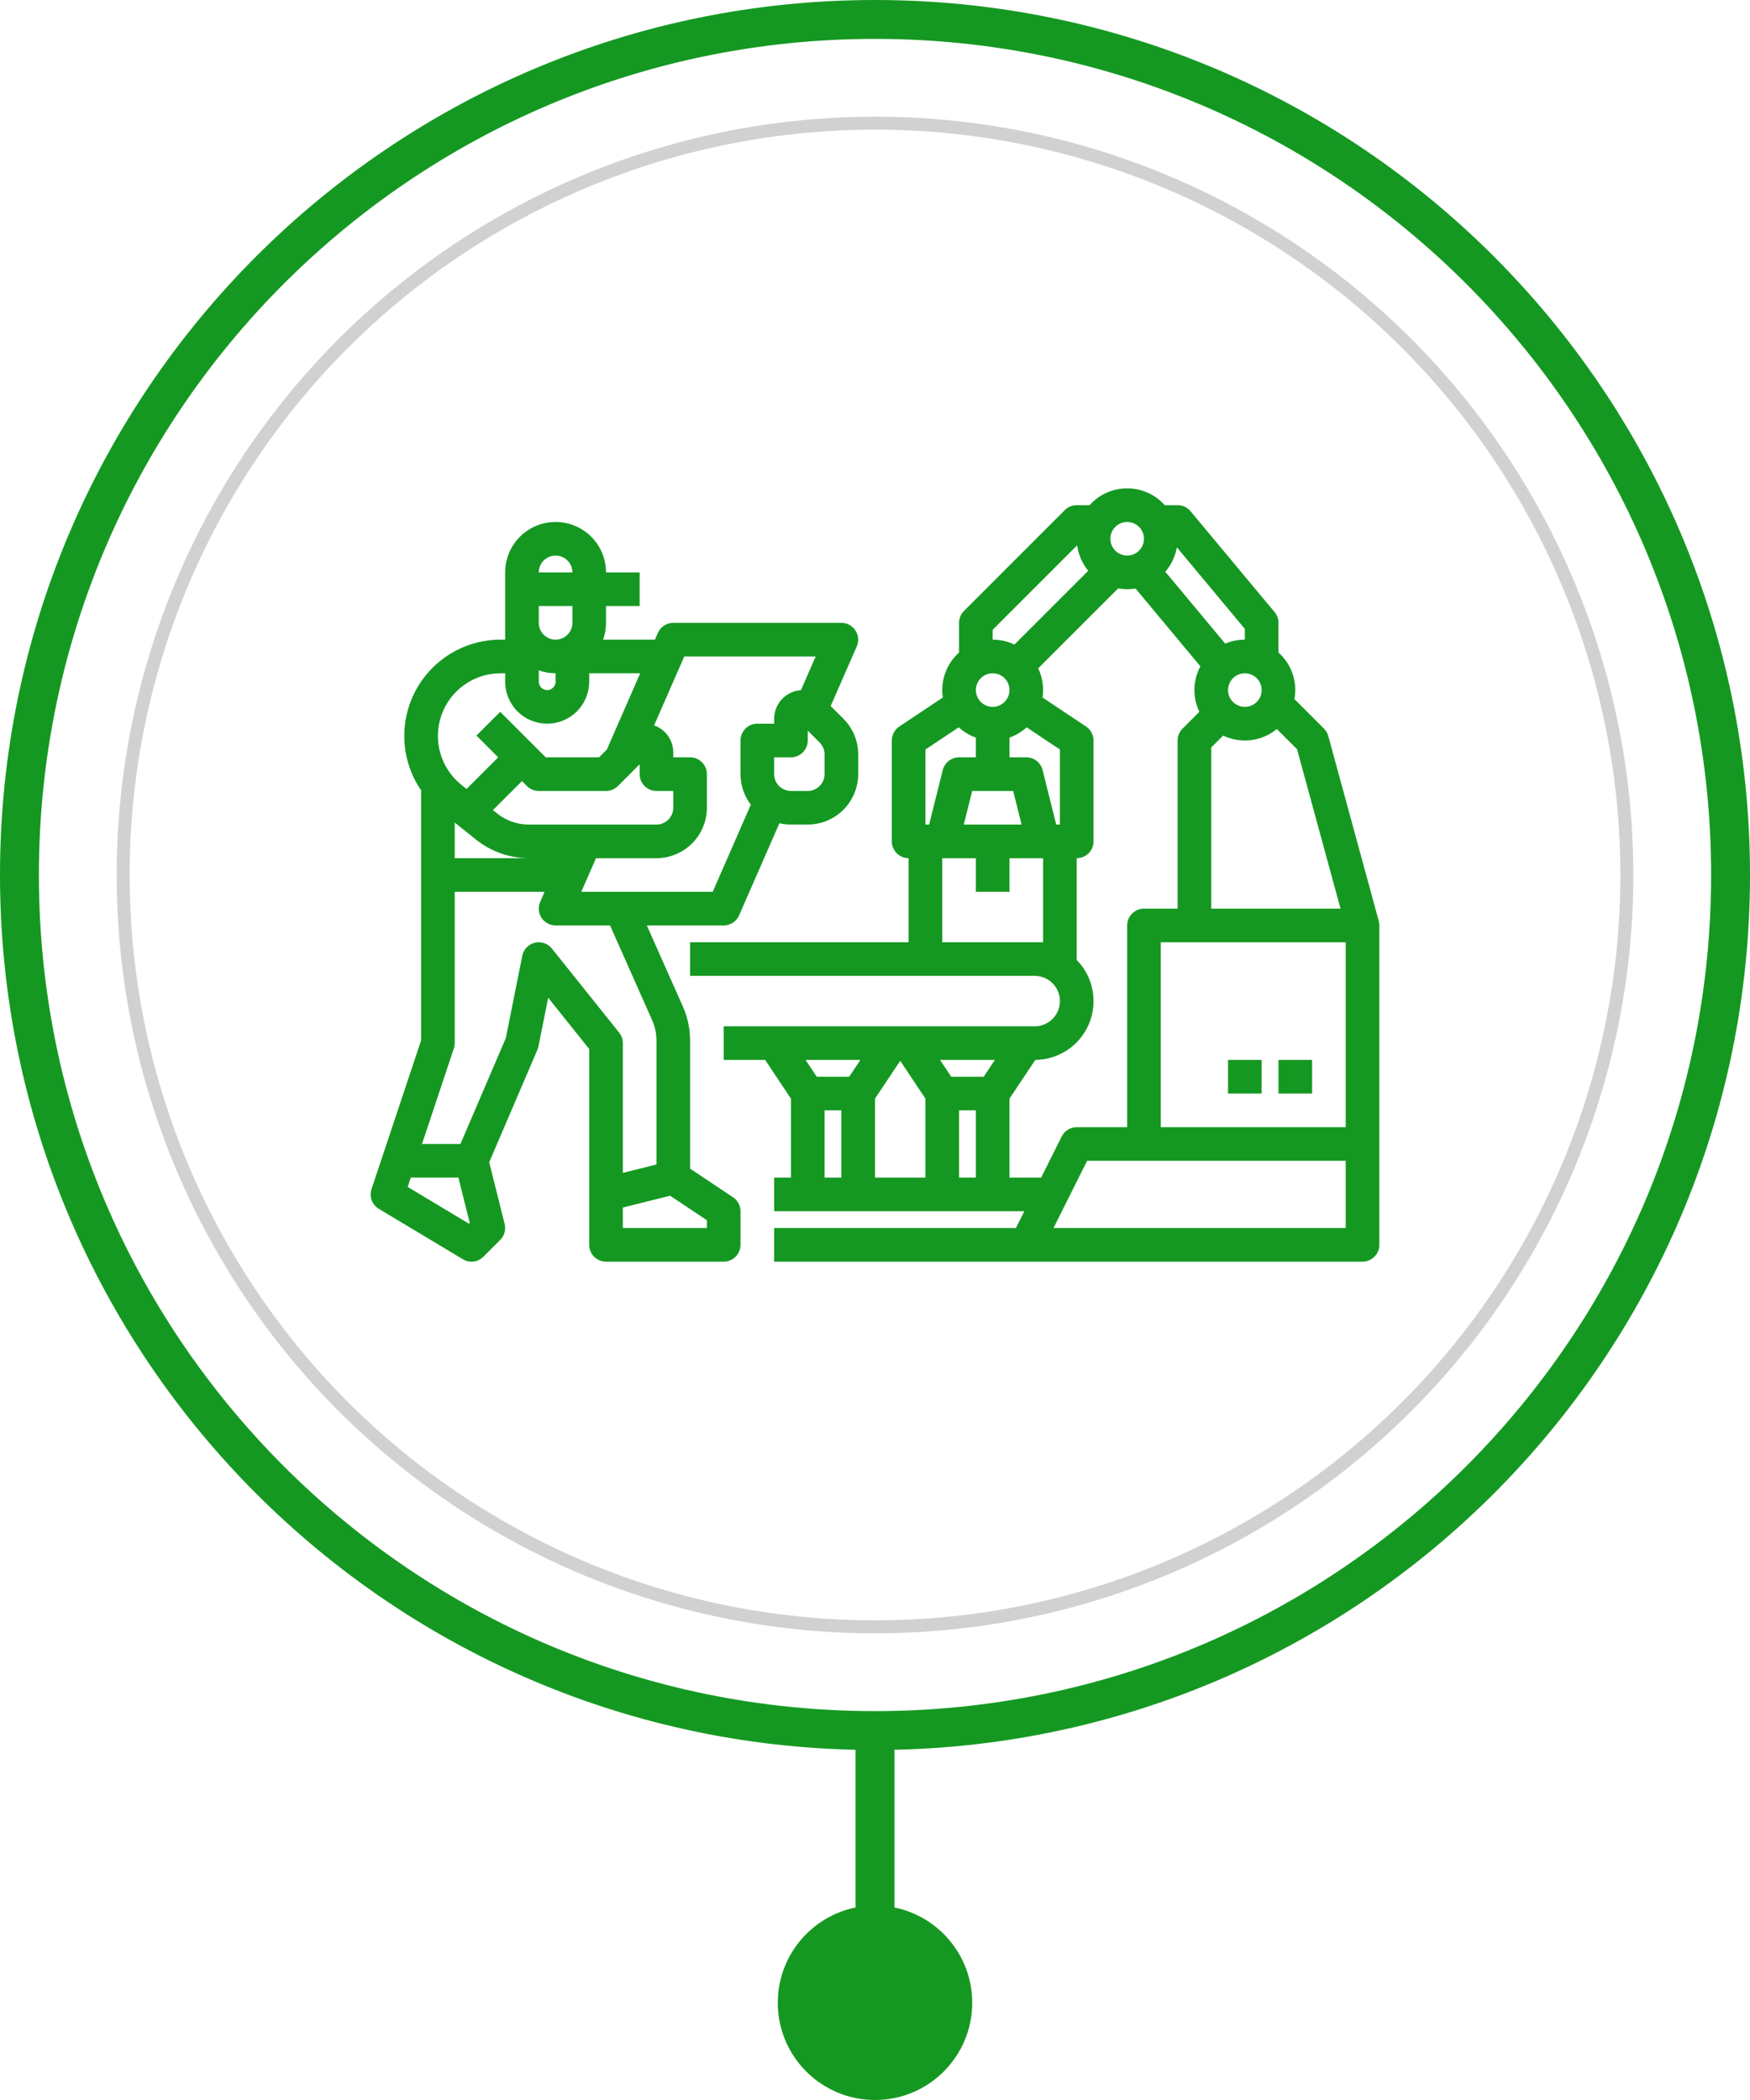 <svg width="135" height="162" viewBox="0 0 135 162" fill="none" xmlns="http://www.w3.org/2000/svg">
<circle cx="67.5" cy="67.5" r="58" stroke="#D1D1D1"/>
<circle cx="67.5" cy="154.5" r="7.5" fill="#159822"/>
<path d="M132.5 67.5C132.5 103.399 103.399 132.5 67.5 132.5C31.602 132.5 2.5 103.399 2.5 67.5C2.5 31.602 31.602 2.5 67.5 2.5C103.399 2.5 132.5 31.602 132.5 67.5ZM67.5 134.5C104.503 134.5 134.5 104.503 134.5 67.5C134.5 30.497 104.503 0.5 67.5 0.5C30.497 0.5 0.5 30.497 0.5 67.5C0.5 104.503 30.497 134.5 67.5 134.5Z" fill="#159822" stroke="#159822"/>
<path fill-rule="evenodd" clip-rule="evenodd" d="M66 148L66 134L69 134L69 148L66 148Z" fill="#159822"/>
<path d="M29.223 93.253L35.708 97.143C35.956 97.292 36.246 97.354 36.533 97.318C36.821 97.283 37.087 97.153 37.292 96.948L38.589 95.651C38.747 95.493 38.862 95.296 38.922 95.081C38.981 94.865 38.984 94.637 38.93 94.42L37.739 89.656L41.458 80.98C41.493 80.897 41.52 80.811 41.537 80.723L42.288 76.968L45.453 80.924V96.031C45.453 96.202 45.487 96.37 45.552 96.528C45.617 96.685 45.712 96.828 45.833 96.948C45.953 97.069 46.096 97.164 46.254 97.229C46.411 97.295 46.58 97.328 46.75 97.328H55.828C55.998 97.328 56.167 97.295 56.324 97.229C56.482 97.164 56.625 97.069 56.745 96.948C56.866 96.828 56.961 96.685 57.026 96.528C57.092 96.37 57.125 96.202 57.125 96.031V93.438C57.125 93.224 57.072 93.014 56.971 92.826C56.871 92.637 56.725 92.477 56.547 92.359L53.234 90.15V80.273C53.236 79.365 53.045 78.468 52.675 77.639L49.898 71.391H55.828C56.08 71.391 56.327 71.317 56.538 71.179C56.749 71.041 56.915 70.845 57.016 70.614L60.126 63.506C60.417 63.574 60.716 63.609 61.016 63.609H62.312C63.344 63.608 64.333 63.198 65.062 62.469C65.792 61.739 66.202 60.75 66.203 59.719V58.199C66.204 57.688 66.105 57.182 65.909 56.71C65.713 56.237 65.426 55.809 65.064 55.448L64.081 54.466L66.094 49.864C66.181 49.666 66.217 49.45 66.199 49.236C66.181 49.021 66.109 48.814 65.992 48.634C65.874 48.454 65.713 48.306 65.523 48.203C65.334 48.1 65.122 48.047 64.906 48.047H51.938C51.685 48.047 51.439 48.12 51.228 48.258C51.017 48.396 50.85 48.593 50.749 48.824L50.522 49.344H46.527C46.675 48.927 46.75 48.489 46.75 48.047V46.75H49.344V44.156H46.75C46.75 43.124 46.34 42.135 45.611 41.405C44.881 40.675 43.891 40.266 42.859 40.266C41.828 40.266 40.838 40.675 40.108 41.405C39.379 42.135 38.969 43.124 38.969 44.156V49.344H38.616C37.259 49.344 35.928 49.716 34.767 50.419C33.607 51.123 32.661 52.13 32.032 53.333C31.404 54.536 31.117 55.888 31.202 57.242C31.288 58.596 31.742 59.901 32.517 61.016H32.484V80.258L28.66 91.731C28.567 92.01 28.572 92.314 28.674 92.591C28.777 92.867 28.97 93.101 29.223 93.253ZM36.174 94.398L31.45 91.564L31.69 90.844H35.362L36.236 94.337L36.174 94.398ZM54.531 94.132V94.734H48.047V93.153L51.696 92.241L54.531 94.132ZM50.305 78.693C50.527 79.19 50.641 79.728 50.641 80.273V89.831L48.047 90.48V80.469C48.047 80.174 47.947 79.889 47.763 79.659L42.575 73.174C42.421 72.981 42.215 72.837 41.981 72.757C41.747 72.677 41.496 72.666 41.256 72.724C41.016 72.783 40.798 72.908 40.627 73.087C40.456 73.265 40.339 73.488 40.291 73.73L39.02 80.082L35.52 88.25H32.554L35.011 80.879C35.056 80.747 35.078 80.608 35.078 80.469V68.797H42.011L41.671 69.574C41.585 69.771 41.549 69.987 41.567 70.202C41.585 70.416 41.656 70.623 41.774 70.804C41.892 70.984 42.053 71.132 42.242 71.234C42.432 71.337 42.644 71.391 42.859 71.391H47.06L50.305 78.693ZM40.645 60.636C40.766 60.756 40.909 60.852 41.066 60.917C41.224 60.982 41.392 61.016 41.562 61.016H46.75C46.92 61.016 47.089 60.982 47.246 60.917C47.404 60.852 47.547 60.756 47.667 60.636L49.344 58.959V59.719C49.344 59.889 49.377 60.058 49.443 60.215C49.508 60.372 49.603 60.515 49.724 60.636C49.844 60.756 49.987 60.852 50.144 60.917C50.302 60.982 50.47 61.016 50.641 61.016H51.938V62.312C51.937 62.656 51.8 62.986 51.557 63.229C51.314 63.472 50.984 63.609 50.641 63.609H40.788C39.905 63.608 39.048 63.308 38.358 62.757L38.028 62.493L40.266 60.256L40.645 60.636ZM36.738 64.782C37.888 65.7 39.316 66.201 40.788 66.203H35.078V63.455L36.738 64.782ZM63.609 59.719C63.609 60.063 63.472 60.392 63.229 60.635C62.986 60.879 62.656 61.015 62.312 61.016H61.016C60.672 61.015 60.342 60.879 60.099 60.635C59.856 60.392 59.719 60.063 59.719 59.719V58.422H61.016C61.186 58.422 61.355 58.388 61.512 58.323C61.669 58.258 61.812 58.163 61.933 58.042C62.053 57.922 62.149 57.779 62.214 57.621C62.279 57.464 62.312 57.295 62.312 57.125V56.365L63.23 57.282C63.35 57.402 63.446 57.545 63.511 57.703C63.577 57.86 63.61 58.029 63.609 58.199V59.719ZM52.786 50.641H62.923L61.785 53.242C61.225 53.279 60.701 53.528 60.317 53.938C59.934 54.347 59.72 54.887 59.719 55.448V55.828H58.422C58.252 55.828 58.083 55.862 57.926 55.927C57.768 55.992 57.625 56.087 57.505 56.208C57.384 56.328 57.289 56.471 57.224 56.629C57.158 56.786 57.125 56.955 57.125 57.125V59.719C57.124 60.57 57.404 61.398 57.921 62.074L54.98 68.797H44.842L45.977 66.203H50.641C51.672 66.202 52.661 65.792 53.39 65.062C54.12 64.333 54.53 63.344 54.531 62.312V59.719C54.531 59.548 54.498 59.38 54.432 59.222C54.367 59.065 54.272 58.922 54.151 58.802C54.031 58.681 53.888 58.586 53.731 58.521C53.573 58.455 53.405 58.422 53.234 58.422H51.938V58.042C51.937 57.584 51.794 57.138 51.53 56.765C51.265 56.391 50.891 56.109 50.46 55.957L52.786 50.641ZM41.562 51.714C41.979 51.862 42.417 51.938 42.859 51.938V52.586C42.859 52.758 42.791 52.923 42.669 53.044C42.548 53.166 42.383 53.234 42.211 53.234C42.039 53.234 41.874 53.166 41.752 53.044C41.631 52.923 41.562 52.758 41.562 52.586V51.714ZM42.859 42.859C43.203 42.86 43.533 42.996 43.776 43.24C44.019 43.483 44.156 43.812 44.156 44.156H41.562C41.563 43.812 41.7 43.483 41.943 43.24C42.186 42.996 42.516 42.86 42.859 42.859ZM41.562 46.75H44.156V48.047C44.156 48.391 44.02 48.721 43.776 48.964C43.533 49.207 43.203 49.344 42.859 49.344C42.515 49.344 42.185 49.207 41.942 48.964C41.699 48.721 41.562 48.391 41.562 48.047V46.75ZM38.616 51.938H38.969V52.586C38.969 53.446 39.31 54.27 39.918 54.879C40.526 55.486 41.351 55.828 42.211 55.828C43.071 55.828 43.895 55.486 44.504 54.879C45.111 54.27 45.453 53.446 45.453 52.586V51.938H49.387L46.813 57.822L46.213 58.422H42.1L38.589 54.911L36.755 56.745L38.432 58.422L35.991 60.863L35.596 60.547C34.813 59.921 34.245 59.068 33.969 58.105C33.692 57.142 33.722 56.117 34.054 55.172C34.385 54.226 35.002 53.407 35.82 52.828C36.637 52.249 37.614 51.938 38.616 51.938Z" fill="#159822"/>
<path d="M106.361 71.049L102.47 56.784C102.411 56.566 102.295 56.368 102.136 56.208L99.858 53.931C99.978 53.276 99.928 52.602 99.712 51.973C99.496 51.343 99.122 50.78 98.625 50.338V48.047C98.625 47.743 98.519 47.45 98.324 47.217L91.84 39.435C91.718 39.289 91.566 39.172 91.394 39.091C91.222 39.011 91.034 38.969 90.844 38.969H89.85C89.486 38.561 89.039 38.234 88.54 38.011C88.041 37.787 87.5 37.672 86.953 37.672C86.406 37.672 85.865 37.787 85.366 38.011C84.867 38.234 84.421 38.561 84.056 38.969H83.062C82.892 38.969 82.724 39.002 82.566 39.068C82.409 39.133 82.266 39.228 82.145 39.349L74.364 47.13C74.244 47.25 74.148 47.393 74.083 47.551C74.018 47.708 73.984 47.877 73.984 48.047V50.338C73.504 50.767 73.138 51.309 72.919 51.915C72.7 52.521 72.635 53.172 72.73 53.809L69.374 56.046C69.197 56.164 69.051 56.325 68.95 56.513C68.85 56.701 68.797 56.911 68.797 57.125V64.906C68.797 65.077 68.83 65.245 68.896 65.403C68.961 65.56 69.056 65.703 69.177 65.823C69.297 65.944 69.44 66.039 69.597 66.104C69.755 66.17 69.923 66.203 70.094 66.203V72.688H53.234V75.281H79.82C80.336 75.281 80.831 75.486 81.196 75.851C81.561 76.216 81.766 76.711 81.766 77.227C81.766 77.743 81.561 78.237 81.196 78.602C80.831 78.967 80.336 79.172 79.82 79.172H55.828V81.766H59.025L61.016 84.752V90.844H59.719V93.438H79.019L78.37 94.734H59.719V97.328H105.109C105.28 97.328 105.448 97.295 105.606 97.229C105.763 97.164 105.906 97.069 106.026 96.948C106.147 96.828 106.242 96.685 106.308 96.528C106.373 96.37 106.406 96.202 106.406 96.031V71.391C106.406 71.275 106.39 71.161 106.359 71.05L106.361 71.049ZM103.411 70.094H93.438V57.662L94.355 56.745C95.022 57.064 95.767 57.186 96.501 57.096C97.235 57.007 97.928 56.71 98.499 56.24L100.058 57.798L103.411 70.094ZM103.812 86.953H89.547V72.688H103.812V86.953ZM97.328 53.234C97.328 53.491 97.252 53.742 97.11 53.955C96.967 54.168 96.764 54.334 96.528 54.432C96.291 54.531 96.03 54.556 95.778 54.506C95.527 54.456 95.296 54.333 95.114 54.151C94.933 53.97 94.809 53.739 94.759 53.487C94.709 53.236 94.735 52.975 94.833 52.738C94.931 52.501 95.097 52.299 95.311 52.156C95.524 52.014 95.775 51.938 96.031 51.938C96.375 51.938 96.705 52.075 96.948 52.318C97.191 52.561 97.328 52.891 97.328 53.234ZM96.031 48.516V49.344C95.511 49.343 94.996 49.447 94.517 49.651L89.895 44.104C90.358 43.57 90.666 42.919 90.787 42.223L96.031 48.516ZM86.953 40.266C87.21 40.266 87.46 40.342 87.674 40.484C87.887 40.627 88.053 40.829 88.151 41.066C88.249 41.303 88.275 41.564 88.225 41.816C88.175 42.067 88.052 42.298 87.87 42.48C87.689 42.661 87.458 42.784 87.206 42.834C86.955 42.885 86.694 42.859 86.457 42.761C86.22 42.663 86.017 42.496 85.875 42.283C85.732 42.07 85.656 41.819 85.656 41.562C85.657 41.219 85.793 40.889 86.037 40.646C86.28 40.403 86.609 40.266 86.953 40.266ZM76.578 48.584L83.096 42.066C83.19 42.788 83.485 43.469 83.948 44.031L78.254 49.724C77.731 49.473 77.158 49.343 76.578 49.344V48.584ZM81.766 63.609H81.481L80.43 59.404C80.36 59.124 80.198 58.874 79.97 58.697C79.742 58.519 79.461 58.422 79.172 58.422H77.875V56.902C78.365 56.728 78.815 56.458 79.198 56.108L81.766 57.819V63.609ZM74.349 63.609L74.997 61.016H78.159L78.808 63.609H74.349ZM77.875 53.234C77.875 53.491 77.799 53.742 77.656 53.955C77.514 54.168 77.311 54.334 77.074 54.432C76.837 54.531 76.577 54.556 76.325 54.506C76.073 54.456 75.843 54.333 75.661 54.151C75.48 53.97 75.356 53.739 75.306 53.487C75.256 53.236 75.282 52.975 75.38 52.738C75.478 52.501 75.644 52.299 75.858 52.156C76.071 52.014 76.322 51.938 76.578 51.938C76.922 51.938 77.252 52.075 77.495 52.318C77.738 52.561 77.875 52.891 77.875 53.234ZM71.391 57.819L73.958 56.108C74.341 56.458 74.791 56.728 75.281 56.902V58.422H73.984C73.695 58.422 73.414 58.519 73.186 58.697C72.958 58.874 72.796 59.124 72.726 59.404L71.675 63.609H71.391V57.819ZM72.688 72.688V66.203H75.281V68.797H77.875V66.203H80.469V72.688H72.688ZM67.5 84.752L69.445 81.834L71.391 84.752V90.844H67.5V84.752ZM73.984 85.656H75.281V90.844H73.984V85.656ZM75.884 83.062H73.382L72.517 81.766H76.749L75.884 83.062ZM66.374 81.766L65.509 83.062H63.007L62.142 81.766H66.374ZM63.609 85.656H64.906V90.844H63.609V85.656ZM77.875 90.844V84.752L79.867 81.764C80.757 81.756 81.624 81.486 82.362 80.988C83.1 80.49 83.674 79.786 84.015 78.964C84.355 78.141 84.446 77.237 84.276 76.363C84.106 75.49 83.683 74.686 83.059 74.051C83.06 74.029 83.062 74.007 83.062 73.984V66.203C83.233 66.203 83.401 66.17 83.559 66.104C83.716 66.039 83.859 65.944 83.98 65.823C84.1 65.703 84.195 65.56 84.261 65.403C84.326 65.245 84.359 65.077 84.359 64.906V57.125C84.359 56.911 84.307 56.701 84.206 56.513C84.105 56.325 83.96 56.164 83.782 56.046L80.426 53.809C80.541 53.042 80.423 52.258 80.088 51.558L86.257 45.389C86.7 45.471 87.153 45.474 87.597 45.399L92.6 51.402C92.312 51.94 92.155 52.538 92.142 53.147C92.128 53.757 92.258 54.361 92.521 54.911L91.224 56.208C91.103 56.328 91.008 56.471 90.942 56.629C90.877 56.786 90.844 56.955 90.844 57.125V70.094H88.25C88.08 70.094 87.911 70.127 87.754 70.192C87.596 70.258 87.453 70.353 87.333 70.474C87.213 70.594 87.117 70.737 87.052 70.894C86.987 71.052 86.953 71.22 86.953 71.391V86.953H83.062C82.822 86.953 82.586 87.02 82.381 87.147C82.176 87.273 82.01 87.455 81.903 87.67L80.316 90.844H77.875ZM103.812 94.734H81.27L83.864 89.547H103.812V94.734Z" fill="#159822"/>
<path d="M97.328 81.766H94.734V84.359H97.328V81.766Z" fill="#159822"/>
<path d="M101.219 81.766H98.625V84.359H101.219V81.766Z" fill="#159822"/>
</svg>
